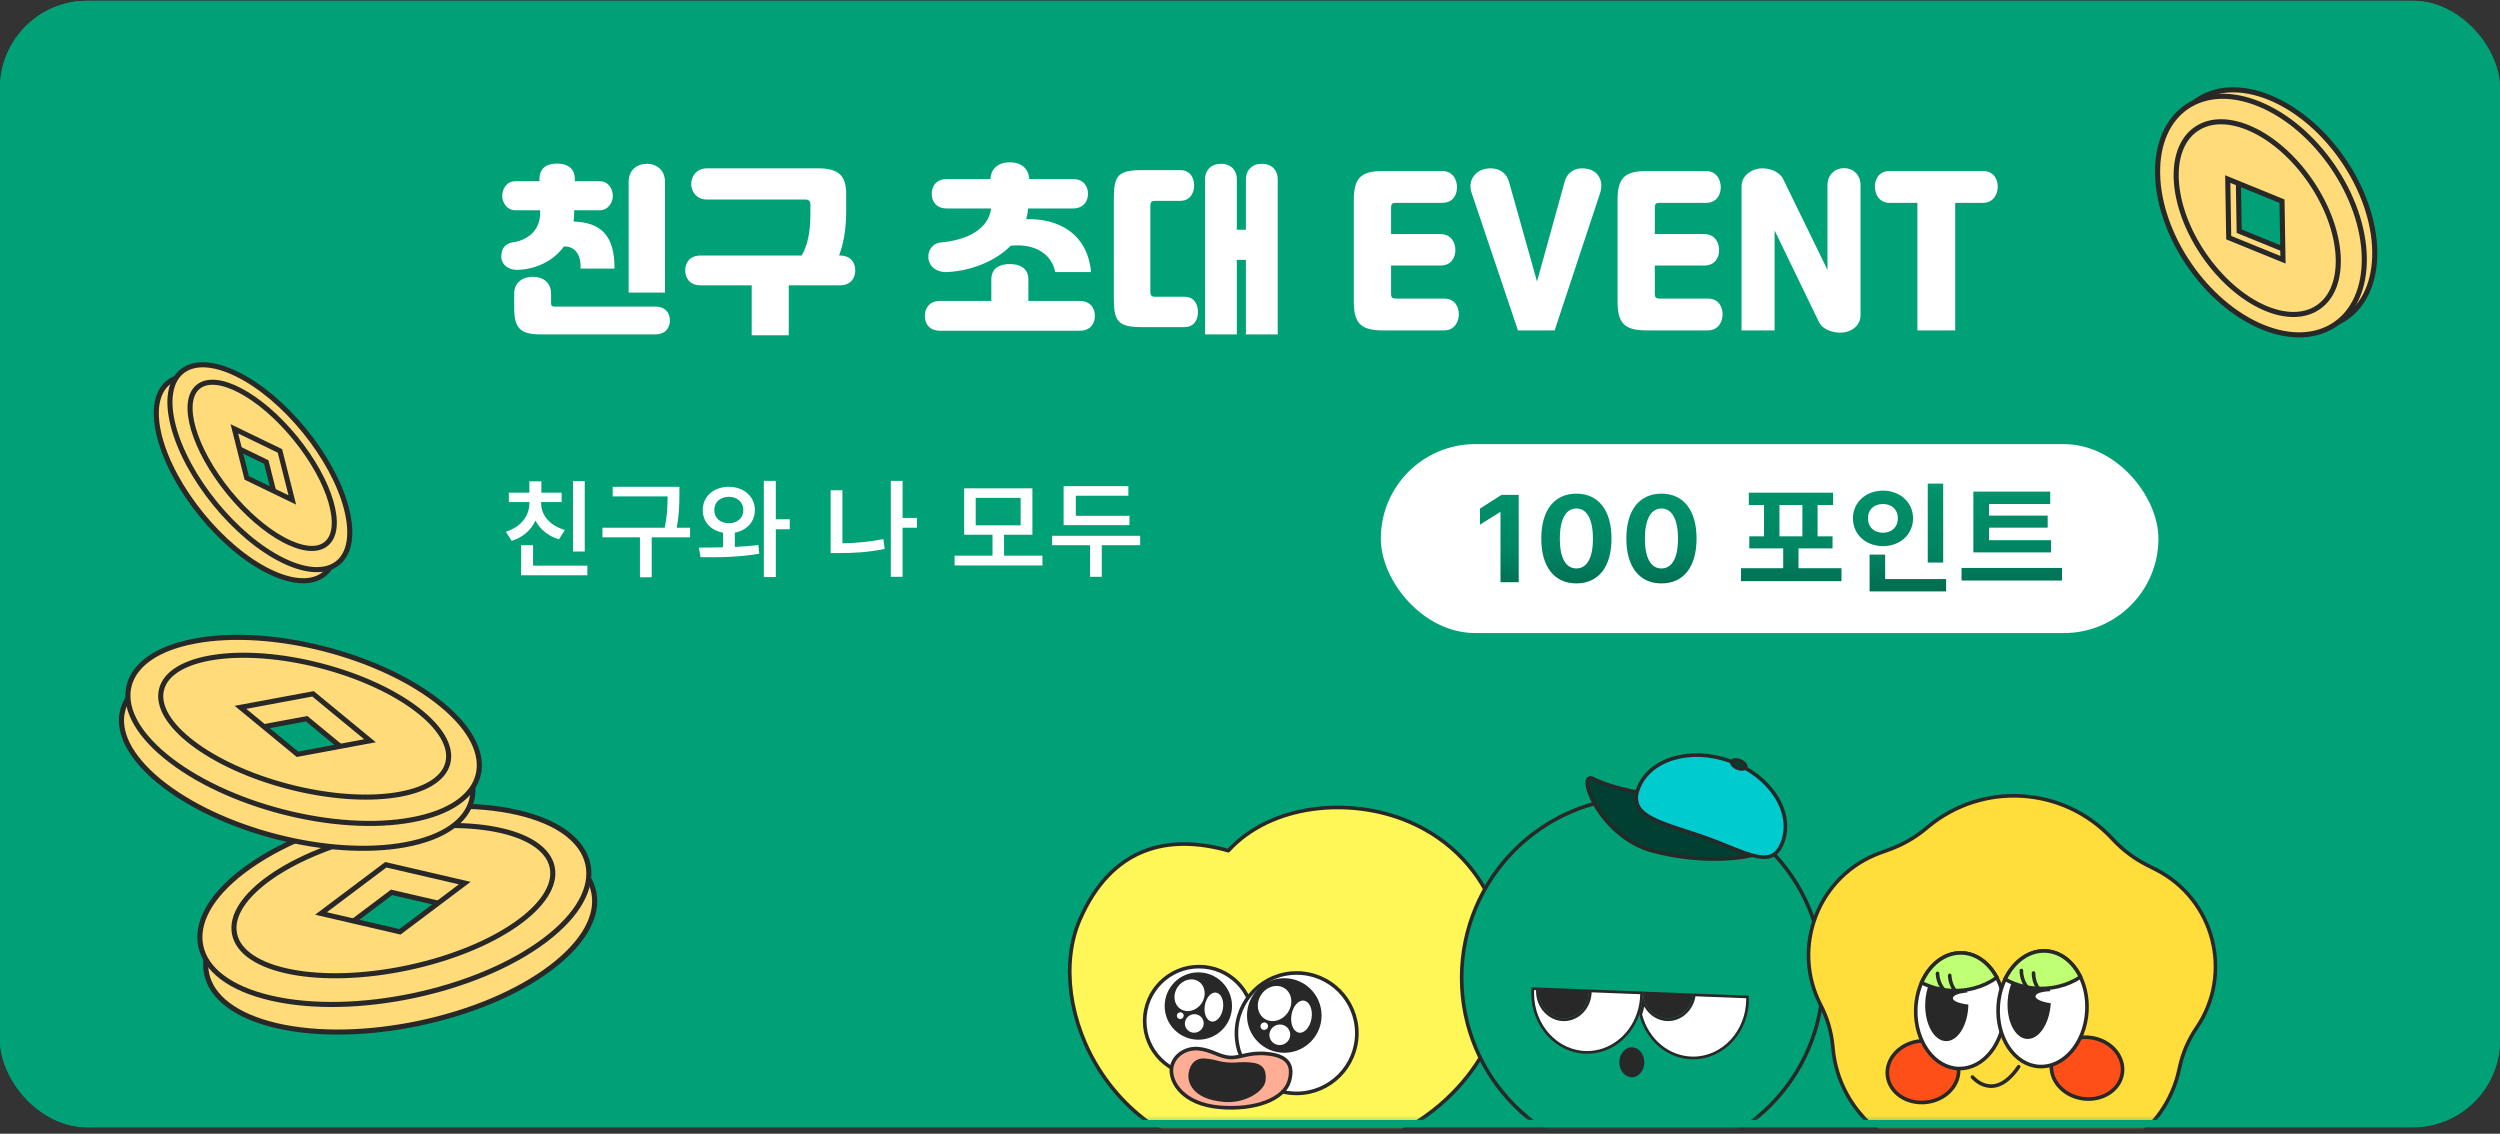<svg width="344" height="156" viewBox="0 0 344 156" fill="none" xmlns="http://www.w3.org/2000/svg">
<rect x="0" y="0" width="344" height="156" fill="#333333" stroke="none"/>
<rect y="0.11" width="344" height="155" rx="12" fill="#00A176"/>
<path d="M71.177 37.135C69.952 37.16 68.977 36.41 68.977 35.285C68.977 34.11 69.602 33.485 70.602 33.335C72.902 32.985 74.327 31.485 74.327 29.285V28.935H70.927C69.752 28.935 69.102 27.86 69.102 26.96C69.102 26.06 69.652 24.935 70.927 24.935H74.227V24.71C74.227 23.21 75.102 22.51 76.652 22.51C78.202 22.51 79.102 23.235 79.102 24.71V24.935H82.502C83.777 24.935 84.327 26.06 84.327 26.96C84.327 27.86 83.677 28.935 82.502 28.935H79.002V29.285C79.002 29.71 78.977 30.11 78.927 30.485C82.727 30.585 84.602 32.485 84.552 36.96H79.877C80.002 34.91 78.977 33.86 77.602 33.91C76.077 36.01 73.577 37.085 71.177 37.135ZM91.502 25.01V40.26H86.502V25.01C86.502 23.385 87.677 22.535 89.002 22.535C90.327 22.535 91.502 23.385 91.502 25.01ZM76.327 42.185H90.127C91.602 42.185 92.177 43.085 92.177 44.085C92.177 45.11 91.577 46.01 90.127 46.01H74.302C71.502 46.01 70.752 45.035 70.752 42.36V40.41C70.752 38.86 71.927 38.085 73.327 38.085C74.727 38.085 75.827 38.885 75.827 40.41V41.685C75.827 42.085 75.952 42.185 76.327 42.185ZM115.459 35.16H115.584C117.084 35.16 117.684 36.185 117.684 37.21C117.684 38.26 117.059 39.26 115.584 39.26H108.534V46.135H103.434V39.26H96.384C94.909 39.26 94.284 38.26 94.284 37.21C94.284 36.185 94.884 35.16 96.384 35.16H110.309C111.109 33.785 111.509 32.01 111.509 29.46V28.085C111.509 27.735 111.284 27.46 110.884 27.46H97.309C95.809 27.46 95.109 26.335 95.109 25.31C95.109 24.31 95.784 23.16 97.309 23.16H112.584C115.534 23.16 116.434 24.285 116.434 26.735V29.11C116.434 31.51 116.059 33.56 115.459 35.16ZM129.481 33.36C133.106 33.035 136.006 31.535 136.381 28.685H130.306C128.806 28.685 128.206 27.685 128.206 26.66C128.206 25.66 128.781 24.635 130.306 24.635H136.281C136.356 23.16 137.381 22.335 138.956 22.335C140.531 22.335 141.531 23.185 141.631 24.635H147.606C149.131 24.635 149.706 25.66 149.706 26.66C149.706 27.685 149.106 28.685 147.606 28.685H141.456C141.431 29.21 141.331 29.685 141.206 30.16C145.481 30.035 149.606 31.985 150.131 37.435H145.206C144.656 34.76 142.156 33.485 139.081 33.81C136.881 36.035 133.506 37.26 130.406 37.435C129.031 37.535 127.906 36.785 127.756 35.61C127.606 34.51 128.256 33.485 129.481 33.36ZM141.506 41.41H148.556C150.056 41.41 150.656 42.435 150.656 43.46C150.656 44.535 150.031 45.51 148.556 45.51H129.356C127.881 45.51 127.256 44.535 127.256 43.46C127.256 42.435 127.856 41.41 129.356 41.41H136.406V38.46C136.406 36.835 137.631 36.335 138.956 36.335C140.256 36.335 141.506 36.86 141.506 38.46V41.41ZM173.638 22.535C174.963 22.535 175.813 23.385 175.813 24.685V46.01H171.438V35.76H170.188V46.01H165.813V24.685C165.813 23.385 166.688 22.535 168.013 22.535C169.338 22.535 170.188 23.385 170.188 24.685V31.61H171.438V24.685C171.438 23.385 172.313 22.535 173.638 22.535ZM158.938 40.835H162.963C164.413 40.835 164.838 41.985 164.838 42.935C164.838 43.91 164.388 45.01 162.963 45.01H157.113C153.863 45.01 153.263 44.235 153.263 41.11V27.285C153.263 24.16 153.863 23.41 157.113 23.41H162.388C163.838 23.41 164.313 24.56 164.313 25.51C164.313 26.485 163.813 27.635 162.388 27.635H158.938C158.488 27.635 158.288 27.785 158.288 28.36V40.11C158.288 40.685 158.488 40.835 158.938 40.835ZM191.41 28.635V32.21H198.235C199.685 32.21 200.26 33.41 200.26 34.41C200.26 35.41 199.71 36.535 198.235 36.535H191.41V40.36C191.41 40.96 191.56 41.085 192.135 41.085H198.71C200.185 41.085 200.735 42.21 200.735 43.235C200.735 44.26 200.16 45.46 198.71 45.46H190.185C187.185 45.46 186.285 44.385 186.285 41.51V27.485C186.285 24.61 187.185 23.535 190.185 23.535H198.46C199.91 23.535 200.485 24.735 200.485 25.76C200.485 26.785 199.935 27.91 198.46 27.91H192.135C191.56 27.91 191.41 28.035 191.41 28.635ZM218.544 23.26C219.919 23.585 220.719 24.935 220.169 26.585L213.919 45.46H208.869L202.494 26.535C201.944 24.935 202.894 23.585 204.269 23.26C205.669 22.935 207.194 23.41 207.644 25.035L211.494 38.735L215.294 25.01C215.744 23.41 217.144 22.935 218.544 23.26ZM227.702 28.635V32.21H234.527C235.977 32.21 236.552 33.41 236.552 34.41C236.552 35.41 236.002 36.535 234.527 36.535H227.702V40.36C227.702 40.96 227.852 41.085 228.427 41.085H235.002C236.477 41.085 237.027 42.21 237.027 43.235C237.027 44.26 236.452 45.46 235.002 45.46H226.477C223.477 45.46 222.577 44.385 222.577 41.51V27.485C222.577 24.61 223.477 23.535 226.477 23.535H234.752C236.202 23.535 236.777 24.735 236.777 25.76C236.777 26.785 236.227 27.91 234.752 27.91H228.427C227.852 27.91 227.702 28.035 227.702 28.635ZM253.736 23.135C254.936 23.135 256.011 23.985 256.011 25.51V43.36C256.011 44.885 254.686 45.66 253.561 45.76C252.361 45.86 250.811 45.41 250.286 44.31L244.186 31.71V45.46H239.636V25.685C239.636 24.135 240.986 23.31 242.136 23.185C243.336 23.06 244.811 23.535 245.361 24.635L251.461 37.135V25.51C251.461 23.985 252.536 23.135 253.736 23.135ZM269.035 45.46H263.835V27.91H260.01C258.56 27.91 257.985 26.71 257.985 25.685C257.985 24.66 258.535 23.535 260.01 23.535H272.86C274.335 23.535 274.885 24.66 274.885 25.685C274.885 26.71 274.31 27.91 272.86 27.91H269.035V45.46Z" fill="white"/>
<rect x="190" y="61.11" width="107" height="26" rx="13" fill="white"/>
<path d="M208.974 68.091V80.11H206.467V70.465H206.401L203.645 72.191V69.983L206.617 68.091H208.974ZM216.911 80.276C213.906 80.276 212.08 78.035 212.08 74.101C212.08 70.166 213.906 67.925 216.911 67.925C219.916 67.925 221.742 70.183 221.742 74.101C221.742 78.052 219.916 80.276 216.911 80.276ZM216.911 78.218C218.305 78.218 219.202 76.873 219.185 74.101C219.185 71.361 218.305 69.967 216.911 69.967C215.516 69.967 214.636 71.361 214.636 74.101C214.62 76.873 215.516 78.218 216.911 78.218ZM228.616 80.276C225.611 80.276 223.785 78.035 223.785 74.101C223.785 70.166 225.611 67.925 228.616 67.925C231.621 67.925 233.447 70.183 233.447 74.101C233.447 78.052 231.621 80.276 228.616 80.276ZM228.616 78.218C230.01 78.218 230.907 76.873 230.89 74.101C230.89 71.361 230.01 69.967 228.616 69.967C227.221 69.967 226.341 71.361 226.341 74.101C226.325 76.873 227.221 78.218 228.616 78.218ZM253.387 78.185V79.961H239.558V78.185H245.369V75.462H240.704V73.802H242.729V69.485H240.637V67.792H252.225V69.485H250.1V73.802H252.159V75.462H247.477V78.185H253.387ZM244.854 73.802H248.008V69.485H244.854V73.802ZM267.383 66.547V77.404H265.258V66.547H267.383ZM267.782 79.679V81.372H257.256V76.309H259.398V79.679H267.782ZM259.099 67.51C261.423 67.51 263.233 69.103 263.233 71.311C263.233 73.569 261.423 75.147 259.099 75.147C256.775 75.147 254.965 73.569 254.965 71.311C254.965 69.103 256.775 67.51 259.099 67.51ZM259.099 69.353C257.92 69.336 257.024 70.083 257.04 71.311C257.024 72.573 257.92 73.304 259.099 73.304C260.245 73.304 261.141 72.573 261.141 71.311C261.141 70.083 260.245 69.336 259.099 69.353ZM282.226 74.333V76.01H271.535V67.643H282.11V69.353H273.693V70.946H281.761V72.606H273.693V74.333H282.226ZM283.737 78.151V79.878H269.908V78.151H283.737Z" fill="url(#paint0_linear_4451_52453)"/>
<path d="M80.46 66.2V75.89H78.84V66.2H80.46ZM69.6 73.16C71.73 72.515 72.84 70.925 72.84 69.26V69.08H70.02V67.79H72.84V66.23H74.49V67.79H77.28V69.08H74.46V69.26C74.46 70.835 75.6 72.32 77.73 72.92L76.92 74.21C75.39 73.76 74.295 72.815 73.68 71.63C73.08 72.92 71.97 73.94 70.41 74.42L69.6 73.16ZM71.7 79.16V75.02H73.35V77.84H80.82V79.16H71.7ZM93.486 66.98V68.15C93.471 69.395 93.471 70.76 93.111 72.62H94.956V73.94H89.676V79.43H88.056V73.94H82.896V72.62H91.461C91.836 70.82 91.851 69.485 91.866 68.3H84.306V66.98H93.486ZM100.302 66.98C102.327 66.995 103.872 68.3 103.872 70.19C103.872 71.81 102.732 72.995 101.112 73.295V75.26C102.222 75.2 103.317 75.125 104.352 74.99L104.472 76.19C101.697 76.685 98.668 76.7 96.403 76.67L96.162 75.35C97.168 75.35 98.308 75.335 99.493 75.305V73.295C97.828 73.01 96.688 71.81 96.703 70.19C96.688 68.3 98.203 66.995 100.302 66.98ZM98.293 70.19C98.278 71.285 99.132 72.005 100.302 71.99C101.427 72.005 102.282 71.285 102.282 70.19C102.282 69.065 101.427 68.375 100.302 68.36C99.132 68.375 98.278 69.065 98.293 70.19ZM105.102 79.4V66.17H106.752V71.45H108.672V72.83H106.752V79.4H105.102ZM126.175 71.27V72.62H124.195V79.37H122.575V66.17H124.195V71.27H126.175ZM114.295 76.1V67.46H115.915V74.75C117.685 74.735 119.56 74.57 121.555 74.18L121.735 75.53C119.5 75.995 117.385 76.115 115.405 76.1H114.295ZM143.438 76.46V77.81H131.348V76.46H136.568V73.58H132.668V67.19H142.058V73.58H138.158V76.46H143.438ZM134.258 72.29H140.438V68.51H134.258V72.29ZM155.414 70.97V72.26H146.354V66.89H155.264V68.21H148.034V70.97H155.414ZM144.764 75.02V73.73H156.884V75.02H151.604V79.37H149.984V75.02H144.764Z" fill="white"/>
<mask id="mask0_4451_52453" style="mask-type:alpha" maskUnits="userSpaceOnUse" x="133" y="100" width="180" height="55">
<rect x="133.803" y="100.11" width="178.557" height="54.46" rx="12" fill="#00A176"/>
</mask>
<g mask="url(#mask0_4451_52453)">
<path d="M148.588 126.538C152.947 116.535 160.76 114.71 169.015 117.055C174.909 110.607 185.755 109.622 193.818 113.043C205.855 118.149 209.503 131.28 205.855 141.129C202.208 150.977 191.723 159.731 175.217 159.731C152.663 159.731 143.429 138.377 148.588 126.538Z" fill="#FFF757" stroke="#282828" stroke-width="0.5" stroke-linecap="round" stroke-linejoin="round"/>
<path d="M164.984 147.962C169.114 147.962 172.462 144.614 172.462 140.484C172.462 136.355 169.114 133.007 164.984 133.007C160.854 133.007 157.506 136.355 157.506 140.484C157.506 144.614 160.854 147.962 164.984 147.962Z" fill="white" stroke="#282828" stroke-width="0.5" stroke-linecap="round" stroke-linejoin="round"/>
<path d="M164.893 143.065C167.452 143.065 169.527 140.99 169.527 138.431C169.527 135.871 167.452 133.796 164.893 133.796C162.333 133.796 160.258 135.871 160.258 138.431C160.258 140.99 162.333 143.065 164.893 143.065Z" fill="#282828"/>
<path d="M165.335 138.059C166.036 137.023 165.865 135.684 164.953 135.067C164.042 134.451 162.736 134.792 162.035 135.828C161.335 136.863 161.506 138.203 162.417 138.819C163.329 139.435 164.635 139.094 165.335 138.059Z" fill="white"/>
<path d="M165.527 141.304C165.248 141.958 164.49 142.272 163.831 142.01C163.173 141.748 162.863 141 163.142 140.349C163.421 139.698 164.179 139.381 164.838 139.643C165.496 139.905 165.806 140.652 165.527 141.304Z" fill="white"/>
<path d="M162.6 140.18C162.838 140.073 162.945 139.796 162.839 139.562C162.733 139.328 162.454 139.225 162.217 139.333C161.979 139.44 161.872 139.717 161.978 139.951C162.084 140.185 162.363 140.288 162.6 140.18Z" fill="white"/>
<path d="M168.279 138.769C168.45 137.671 168.029 136.693 167.339 136.585C166.649 136.478 165.951 137.281 165.78 138.379C165.608 139.477 166.029 140.454 166.719 140.562C167.409 140.67 168.107 139.867 168.279 138.769Z" fill="white"/>
<path d="M178.417 150.45C182.992 150.45 186.701 146.741 186.701 142.166C186.701 137.591 182.992 133.882 178.417 133.882C173.841 133.882 170.133 137.591 170.133 142.166C170.133 146.741 173.841 150.45 178.417 150.45Z" fill="white" stroke="#282828" stroke-width="0.5" stroke-linecap="round" stroke-linejoin="round"/>
<path d="M176.718 144.863C179.551 144.863 181.849 142.565 181.849 139.732C181.849 136.898 179.551 134.601 176.718 134.601C173.884 134.601 171.587 136.898 171.587 139.732C171.587 142.565 173.884 144.863 176.718 144.863Z" fill="#282828"/>
<path d="M177.208 139.32C177.984 138.172 177.795 136.688 176.786 136.006C175.777 135.324 174.33 135.702 173.554 136.849C172.778 137.997 172.967 139.481 173.976 140.163C174.985 140.845 176.432 140.468 177.208 139.32Z" fill="white"/>
<path d="M177.422 142.916C177.115 143.64 176.274 143.991 175.544 143.698C174.813 143.405 174.472 142.582 174.782 141.858C175.092 141.135 175.93 140.783 176.66 141.076C177.391 141.369 177.732 142.192 177.422 142.916Z" fill="white"/>
<path d="M174.447 141.393C174.334 141.659 174.027 141.786 173.761 141.679C173.496 141.572 173.372 141.273 173.482 141.007C173.593 140.742 173.903 140.615 174.168 140.721C174.433 140.828 174.557 141.128 174.447 141.393Z" fill="white"/>
<path d="M180.469 140.108C180.659 138.891 180.194 137.808 179.43 137.689C178.667 137.57 177.894 138.459 177.704 139.676C177.514 140.893 177.979 141.975 178.743 142.095C179.506 142.214 180.279 141.324 180.469 140.108Z" fill="white"/>
<path d="M161.193 147.068C161.026 148.981 162.84 151.93 167.793 152.361C172.745 152.791 176.686 151.238 177.407 148.745C178.127 146.251 176.806 145.205 174.261 144.982C171.72 144.762 170.585 145.626 169.14 145.499C167.694 145.373 166.673 144.456 164.873 144.298C163.074 144.141 161.344 145.355 161.193 147.068Z" fill="#FFAD94" stroke="#282828" stroke-width="0.5" stroke-linecap="round" stroke-linejoin="round"/>
<path d="M168.414 151.379C171.306 151.629 173.784 149.919 173.899 148.631C174.014 147.344 173.689 146.588 172.069 146.444C170.448 146.301 170.249 146.552 168.847 146.43C167.446 146.308 167.336 146.032 165.804 145.899C164.273 145.766 163.848 147.09 163.776 147.883C163.705 148.676 164.08 150.999 168.417 151.376L168.414 151.379Z" fill="#282828" stroke="#282828" stroke-width="0.5" stroke-linecap="round" stroke-linejoin="round"/>
<circle cx="25.11" cy="25.11" r="24.86" transform="matrix(-1 0 0 1 251.094 109.437)" fill="#00A176" stroke="#282828" stroke-width="0.5"/>
<path d="M219.268 107.173C221.289 108.233 224.74 108.939 226.213 109.16L240.732 117.772C238.838 118.213 233.535 118.699 227.475 117.109C219.9 115.122 216.743 105.848 219.268 107.173Z" fill="#003F31" stroke="#282828" stroke-width="0.5" stroke-linecap="round"/>
<path d="M225.388 108.581C225.022 109.591 225.088 110.36 225.437 110.987C225.795 111.627 226.469 112.16 227.403 112.643C228.334 113.125 229.492 113.543 230.781 113.97C231.161 114.096 231.554 114.223 231.954 114.353C232.902 114.66 233.895 114.982 234.887 115.342C235.908 115.712 236.865 116.098 237.748 116.455C238.087 116.592 238.415 116.725 238.733 116.851C239.884 117.308 240.888 117.673 241.758 117.844C242.627 118.016 243.329 117.987 243.896 117.694C244.46 117.403 244.94 116.827 245.313 115.799C246.05 113.763 245.632 111.507 244.323 109.495C243.015 107.483 240.824 105.731 238.054 104.727C235.284 103.724 232.479 103.666 230.185 104.373C227.892 105.08 226.126 106.545 225.388 108.581Z" fill="#00CBCE" stroke="#282828" stroke-width="0.5"/>
<path d="M238.308 104.799C238.272 104.886 238.283 105.027 238.415 105.206C238.544 105.381 238.767 105.556 239.057 105.675C239.348 105.795 239.63 105.826 239.844 105.792C240.064 105.757 240.171 105.664 240.206 105.578C240.242 105.491 240.231 105.35 240.099 105.171C239.97 104.996 239.747 104.821 239.456 104.702C239.166 104.582 238.884 104.551 238.669 104.585C238.45 104.62 238.343 104.713 238.308 104.799Z" fill="#003F31" stroke="#282828" stroke-width="0.5"/>
<path d="M232.978 145.576C237.108 145.576 240.466 141.94 240.466 137.464C240.466 137.368 240.463 137.275 240.455 137.179L233.133 136.896C232.903 138.83 231.352 140.318 229.526 140.318C228.02 140.318 226.713 139.312 226.164 137.891C226.086 138.466 225.953 139.034 225.763 139.594C226.65 143.116 229.608 145.573 232.981 145.573L232.978 145.576Z" fill="white"/>
<path d="M233.293 137.089C232.985 139.03 231.389 140.503 229.526 140.503C228.142 140.503 226.921 139.701 226.249 138.506C226.175 138.874 226.078 139.241 225.956 139.605C226.835 143.015 229.711 145.39 232.977 145.39C237.003 145.39 240.28 141.835 240.28 137.464C240.28 137.427 240.28 137.393 240.28 137.36L233.296 137.093M226.049 136.439H226.075C226.097 138.484 227.633 140.136 229.526 140.136C231.418 140.136 232.821 138.625 232.966 136.707L240.629 137C240.637 137.156 240.651 137.308 240.651 137.464C240.651 142.047 237.215 145.761 232.977 145.761C229.422 145.761 226.438 143.141 225.566 139.59C225.878 138.688 226.056 137.716 226.056 136.696C226.056 136.61 226.045 136.525 226.045 136.439H226.049Z" fill="#282828"/>
<path d="M218.384 144.808C221.486 144.808 224.303 142.69 225.39 139.531C225.709 138.607 225.869 137.654 225.869 136.696C225.869 136.67 225.869 136.644 225.869 136.622L218.818 136.351C218.818 136.351 218.818 136.385 218.818 136.403C218.818 138.567 217.185 140.322 215.178 140.322C213.17 140.322 211.537 138.563 211.537 136.403C211.537 136.299 211.541 136.192 211.552 136.073L210.917 136.047C210.903 136.262 210.895 136.481 210.895 136.696C210.895 141.168 214.254 144.808 218.384 144.808Z" fill="white"/>
<path d="M211.098 136.24C211.091 136.393 211.087 136.545 211.087 136.697C211.087 141.068 214.364 144.624 218.39 144.624C221.414 144.624 224.161 142.553 225.222 139.473C225.522 138.604 225.678 137.706 225.689 136.801L225.363 136.79L219.01 136.545C218.939 138.745 217.251 140.508 215.187 140.508C213.124 140.508 211.361 138.667 211.361 136.4C211.361 136.352 211.361 136.3 211.361 136.248L211.098 136.237M210.753 135.854L211.766 135.892C211.744 136.059 211.729 136.226 211.729 136.4C211.729 138.463 213.276 140.137 215.184 140.137C217.091 140.137 218.639 138.463 218.639 136.4C218.639 136.318 218.631 136.237 218.627 136.155L225.374 136.415L226.049 136.441C226.049 136.526 226.061 136.608 226.061 136.697C226.061 137.717 225.882 138.69 225.571 139.591C224.483 142.746 221.682 144.995 218.386 144.995C214.148 144.995 210.712 141.28 210.712 136.697C210.712 136.411 210.727 136.133 210.753 135.854Z" fill="#282828"/>
<path d="M218.637 136.4C218.637 138.463 217.089 140.137 215.182 140.137C213.275 140.137 211.727 138.463 211.727 136.4C211.727 136.226 211.742 136.059 211.764 135.892L218.626 136.155C218.63 136.237 218.637 136.318 218.637 136.4Z" fill="#282828"/>
<path d="M229.526 140.138C227.629 140.138 226.093 138.486 226.075 136.445L232.966 136.709C232.821 138.627 231.337 140.138 229.526 140.138Z" fill="#282828"/>
<ellipse cx="224.54" cy="146.172" rx="1.719" ry="2.063" fill="#282828"/>
<path d="M290.553 115.303C283.856 108.204 272.794 107.535 265.29 113.775L264.986 114.027C263.509 115.256 261.83 116.22 260.025 116.878L258.7 117.361C250.221 120.452 246.385 130.287 250.53 138.303C251.45 140.082 252.016 142.022 252.197 144.017L252.218 144.252C253.028 153.213 260.996 159.791 269.948 158.888L272.213 158.66C274.238 158.456 276.282 158.579 278.268 159.026L280.489 159.526C289.267 161.502 297.97 155.933 299.855 147.135L299.904 146.904C300.323 144.946 301.119 143.087 302.247 141.432C307.329 133.975 304.707 123.749 296.662 119.659L295.405 119.02C293.693 118.149 292.143 116.989 290.824 115.591L290.553 115.303Z" fill="#FFDE3B" stroke="#282828" stroke-width="0.5"/>
<path d="M265.097 151.667C267.793 151.349 269.757 149.208 269.483 146.884C269.209 144.56 266.801 142.934 264.105 143.252C261.408 143.57 259.445 145.712 259.719 148.036C259.993 150.359 262.401 151.985 265.097 151.667Z" fill="#FF4F18" stroke="#282828" stroke-width="0.5" stroke-linecap="round" stroke-linejoin="round"/>
<path d="M292.028 147.705C292.375 145.391 290.479 143.189 287.794 142.786C285.109 142.384 282.651 143.934 282.305 146.248C281.958 148.562 283.853 150.764 286.538 151.166C289.223 151.568 291.681 150.019 292.028 147.705Z" fill="#FF4F18" stroke="#282828" stroke-width="0.5" stroke-linecap="round" stroke-linejoin="round"/>
<path d="M264.404 135.215C263.924 136.322 263.636 137.589 263.604 138.942C263.508 143.339 266.163 146.961 269.538 147.036C272.912 147.111 275.726 143.606 275.822 139.212C275.828 139.025 275.824 138.84 275.818 138.655C275.811 138.428 275.798 138.205 275.776 137.986C275.654 136.706 275.295 135.522 274.757 134.51" fill="white"/>
<path d="M264.404 135.215C263.924 136.322 263.636 137.589 263.604 138.942C263.508 143.339 266.163 146.961 269.538 147.036C272.912 147.111 275.726 143.606 275.822 139.212C275.828 139.025 275.824 138.84 275.818 138.655C275.811 138.428 275.798 138.205 275.776 137.986C275.654 136.706 275.295 135.522 274.757 134.51" stroke="#282828" stroke-width="0.5" stroke-linecap="round" stroke-linejoin="round"/>
<path d="M267.411 135.437C266.76 135.424 266.128 135.348 265.517 135.22C265.154 136.037 264.929 137.041 264.904 138.131C264.843 140.925 266.124 143.22 267.764 143.258C269.405 143.296 270.784 141.056 270.848 138.262C270.848 138.25 270.849 138.238 270.85 138.227C269.608 138.096 268.706 137.739 268.715 137.344C268.724 136.948 269.557 136.661 270.712 136.567C270.613 136.033 270.464 135.537 270.27 135.1C269.367 135.339 268.407 135.459 267.411 135.437Z" fill="#282828"/>
<path d="M264.405 135.215C265.488 132.729 267.554 131.065 269.889 131.118C271.922 131.162 273.692 132.495 274.758 134.51" stroke="#282828" stroke-width="0.5" stroke-linecap="round" stroke-linejoin="round"/>
<path d="M266.892 136.092C267.501 136.22 268.136 136.293 268.786 136.309C269.782 136.331 270.742 136.211 271.646 135.972C272.799 135.666 273.853 135.164 274.761 134.512C273.695 132.5 271.922 131.166 269.892 131.12C267.557 131.069 265.491 132.731 264.408 135.217C265.173 135.61 266.009 135.907 266.898 136.092L266.892 136.092Z" fill="#BEFF74" stroke="#282828" stroke-width="0.5" stroke-linecap="round" stroke-linejoin="round"/>
<path d="M266.604 133.936C266.604 133.936 266.592 135.149 267.412 136.129L266.604 133.936Z" fill="#BEFF74"/>
<path d="M266.604 133.936C266.604 133.936 266.592 135.149 267.412 136.129" stroke="#282828" stroke-width="0.5" stroke-linecap="round" stroke-linejoin="round"/>
<path d="M268.285 134.215C268.285 134.215 268.273 135.428 269.094 136.408L268.285 134.215Z" fill="#BEFF74"/>
<path d="M268.285 134.215C268.285 134.215 268.273 135.428 269.094 136.408" stroke="#282828" stroke-width="0.5" stroke-linecap="round" stroke-linejoin="round"/>
<path d="M275.897 134.743C275.374 135.829 275.037 137.085 274.955 138.438C274.689 142.827 277.204 146.549 280.573 146.753C283.943 146.957 286.888 143.566 287.153 139.176C287.165 138.989 287.17 138.804 287.169 138.62C287.171 138.394 287.167 138.171 287.154 137.95C287.079 136.667 286.768 135.469 286.27 134.438" fill="white"/>
<path d="M275.897 134.743C275.374 135.829 275.037 137.085 274.955 138.438C274.689 142.827 277.204 146.549 280.573 146.753C283.943 146.957 286.888 143.566 287.153 139.176C287.165 138.989 287.17 138.804 287.169 138.62C287.171 138.394 287.167 138.171 287.154 137.95C287.079 136.667 286.768 135.469 286.27 134.438" stroke="#282828" stroke-width="0.5" stroke-linecap="round" stroke-linejoin="round"/>
<path d="M278.857 135.132C278.208 135.093 277.578 134.993 276.974 134.842C276.582 135.646 276.316 136.638 276.251 137.726C276.082 140.517 277.272 142.859 278.911 142.958C280.551 143.057 282.014 140.876 282.183 138.085C282.184 138.073 282.185 138.061 282.185 138.05C280.95 137.869 280.061 137.481 280.085 137.084C280.109 136.686 280.954 136.435 282.113 136.385C282.034 135.846 281.903 135.346 281.728 134.901C280.818 135.104 279.854 135.189 278.857 135.129L278.857 135.132Z" fill="#282828"/>
<path d="M275.896 134.739C277.074 132.296 279.202 130.715 281.534 130.856C283.562 130.979 285.282 132.379 286.269 134.431" stroke="#282828" stroke-width="0.5" stroke-linecap="round" stroke-linejoin="round"/>
<path d="M278.349 135.71C278.953 135.861 279.584 135.961 280.232 136C281.226 136.06 282.19 135.975 283.103 135.772C284.266 135.511 285.341 135.051 286.273 134.433C285.285 132.381 283.566 130.981 281.538 130.858C279.206 130.717 277.077 132.298 275.9 134.744C276.649 135.164 277.474 135.496 278.352 135.713L278.349 135.71Z" fill="#BEFF74" stroke="#282828" stroke-width="0.5" stroke-linecap="round" stroke-linejoin="round"/>
<path d="M278.142 133.546C278.142 133.546 278.083 134.757 278.867 135.769L278.142 133.546Z" fill="#BEFF74"/>
<path d="M278.142 133.546C278.142 133.546 278.083 134.757 278.867 135.769" stroke="#282828" stroke-width="0.5" stroke-linecap="round" stroke-linejoin="round"/>
<path d="M279.815 133.888C279.815 133.888 279.757 135.098 280.54 136.111L279.815 133.888Z" fill="#BEFF74"/>
<path d="M279.815 133.888C279.815 133.888 279.757 135.098 280.54 136.111" stroke="#282828" stroke-width="0.5" stroke-linecap="round" stroke-linejoin="round"/>
<path d="M271.413 148.196C271.413 148.196 274.351 151.811 277.77 146.777" stroke="#282828" stroke-width="0.5" stroke-linecap="round" stroke-linejoin="round"/>
</g>
<rect x="0.5" y="0.61" width="343" height="154" rx="11.5" stroke="#00A176"/>
<path d="M298.328 22.985C298.194 14.502 304.455 10.217 312.299 13.425C320.142 16.632 326.632 26.084 326.766 34.567C326.9 43.049 320.639 47.334 312.795 44.127C304.952 40.92 298.462 31.467 298.328 22.985ZM315.577 34.854L315.444 26.793L307.979 23.75L308.111 31.811L315.577 34.854Z" fill="#FFDB7A" stroke="#282828" stroke-width="0.7" stroke-miterlimit="10"/>
<path d="M296.888 23.873C296.754 15.39 303.016 11.106 310.859 14.313C318.702 17.52 325.193 26.973 325.326 35.455C325.46 43.938 319.199 48.222 311.356 45.015C303.512 41.808 297.022 32.356 296.888 23.873ZM314.137 35.743L314.004 27.682L306.539 24.639L306.672 32.7L314.137 35.743Z" fill="#FFDB7A" stroke="#282828" stroke-width="0.7" stroke-miterlimit="10"/>
<path d="M317.943 24.986C322.578 31.76 323.047 39.503 318.989 42.28C314.931 45.056 307.884 41.816 303.248 35.042C298.613 28.268 298.145 20.525 302.202 17.749C306.26 14.972 313.308 18.212 317.943 24.986Z" stroke="#282828" stroke-width="0.7" stroke-miterlimit="10"/>
<path d="M34.379 123.559C25.002 130.616 26.667 138.495 38.093 141.138C49.519 143.78 66.38 140.238 75.757 133.18C85.133 126.122 83.468 118.244 72.042 115.601C60.617 112.958 43.755 116.501 34.379 123.559ZM64.754 125.311L55.838 132.014L44.972 129.491L53.888 122.788L64.754 125.311Z" fill="#FFDB7A" stroke="#282828" stroke-width="0.7" stroke-miterlimit="10"/>
<path d="M33.577 119.762C24.2 126.82 25.865 134.698 37.291 137.341C48.717 139.984 65.578 136.441 74.954 129.383C84.331 122.325 82.666 114.447 71.24 111.804C59.815 109.161 42.953 112.704 33.577 119.762ZM63.952 121.514L55.036 128.217L44.17 125.694L53.086 118.991L63.952 121.514Z" fill="#FFDB7A" stroke="#282828" stroke-width="0.7" stroke-miterlimit="10"/>
<path d="M56.083 133.173C68.151 130.624 77.059 124.418 75.98 119.312C74.901 114.206 64.244 112.134 52.176 114.683C40.109 117.233 31.201 123.439 32.279 128.545C33.358 133.651 44.016 135.723 56.083 133.173Z" stroke="#282828" stroke-width="0.7" stroke-miterlimit="10"/>
<path d="M25.964 91.625C15.459 93.586 13.627 100.687 21.878 107.468C30.128 114.249 45.317 118.185 55.823 116.223C66.329 114.262 68.16 107.161 59.909 100.38C51.659 93.599 36.47 89.663 25.964 91.625ZM50.033 105.351L40.046 107.209L32.205 100.752L42.191 98.894L50.033 105.351Z" fill="#FFDB7A" stroke="#282828" stroke-width="0.7" stroke-miterlimit="10"/>
<path d="M26.847 88.203C16.341 90.164 14.51 97.265 22.761 104.046C31.012 110.827 46.2 114.763 56.706 112.801C67.212 110.84 69.043 103.739 60.792 96.958C52.542 90.177 37.353 86.241 26.847 88.203ZM50.916 101.929L40.929 103.787L33.088 97.33L43.074 95.472L50.916 101.929Z" fill="#FFDB7A" stroke="#282828" stroke-width="0.7" stroke-miterlimit="10"/>
<path d="M39.777 108.255C50.653 111.06 60.432 109.604 61.619 105.002C62.806 100.4 54.952 94.395 44.075 91.59C33.199 88.785 23.42 90.241 22.233 94.843C21.046 99.445 28.901 105.449 39.777 108.255Z" stroke="#282828" stroke-width="0.7" stroke-miterlimit="10"/>
<path d="M30.637 52.964C24.041 49.778 20.145 52.953 21.943 60.048C23.742 67.144 30.526 75.489 37.121 78.675C43.717 81.862 47.613 78.687 45.815 71.591C44.017 64.495 37.233 56.151 30.637 52.964ZM38.344 70.321L32.077 67.288L30.372 60.538L36.639 63.571L38.344 70.321Z" fill="#FFDB7A" stroke="#282828" stroke-width="0.7" stroke-miterlimit="10"/>
<path d="M32.515 51.435C25.919 48.248 22.023 51.423 23.821 58.519C25.619 65.615 32.403 73.959 38.999 77.146C45.595 80.332 49.491 77.157 47.693 70.062C45.895 62.966 39.111 54.621 32.515 51.435ZM40.221 68.792L33.954 65.759L32.25 59.009L38.517 62.041L40.221 68.792Z" fill="#FFDB7A" stroke="#282828" stroke-width="0.7" stroke-miterlimit="10"/>
<path d="M31.503 67.756C36.366 73.725 42.356 76.894 44.881 74.837C47.406 72.779 45.511 66.273 40.648 60.305C35.785 54.337 29.795 51.167 27.27 53.225C24.745 55.282 26.64 61.788 31.503 67.756Z" stroke="#282828" stroke-width="0.7" stroke-miterlimit="10"/>
<defs>
<linearGradient id="paint0_linear_4451_52453" x1="243.5" y1="63.11" x2="243.5" y2="85.11" gradientUnits="userSpaceOnUse">
<stop stop-color="#00A176"/>
<stop offset="0.264" stop-color="#008F69"/>
<stop offset="0.567" stop-color="#008562"/>
<stop offset="1" stop-color="#005C44"/>
</linearGradient>
</defs>
</svg>
